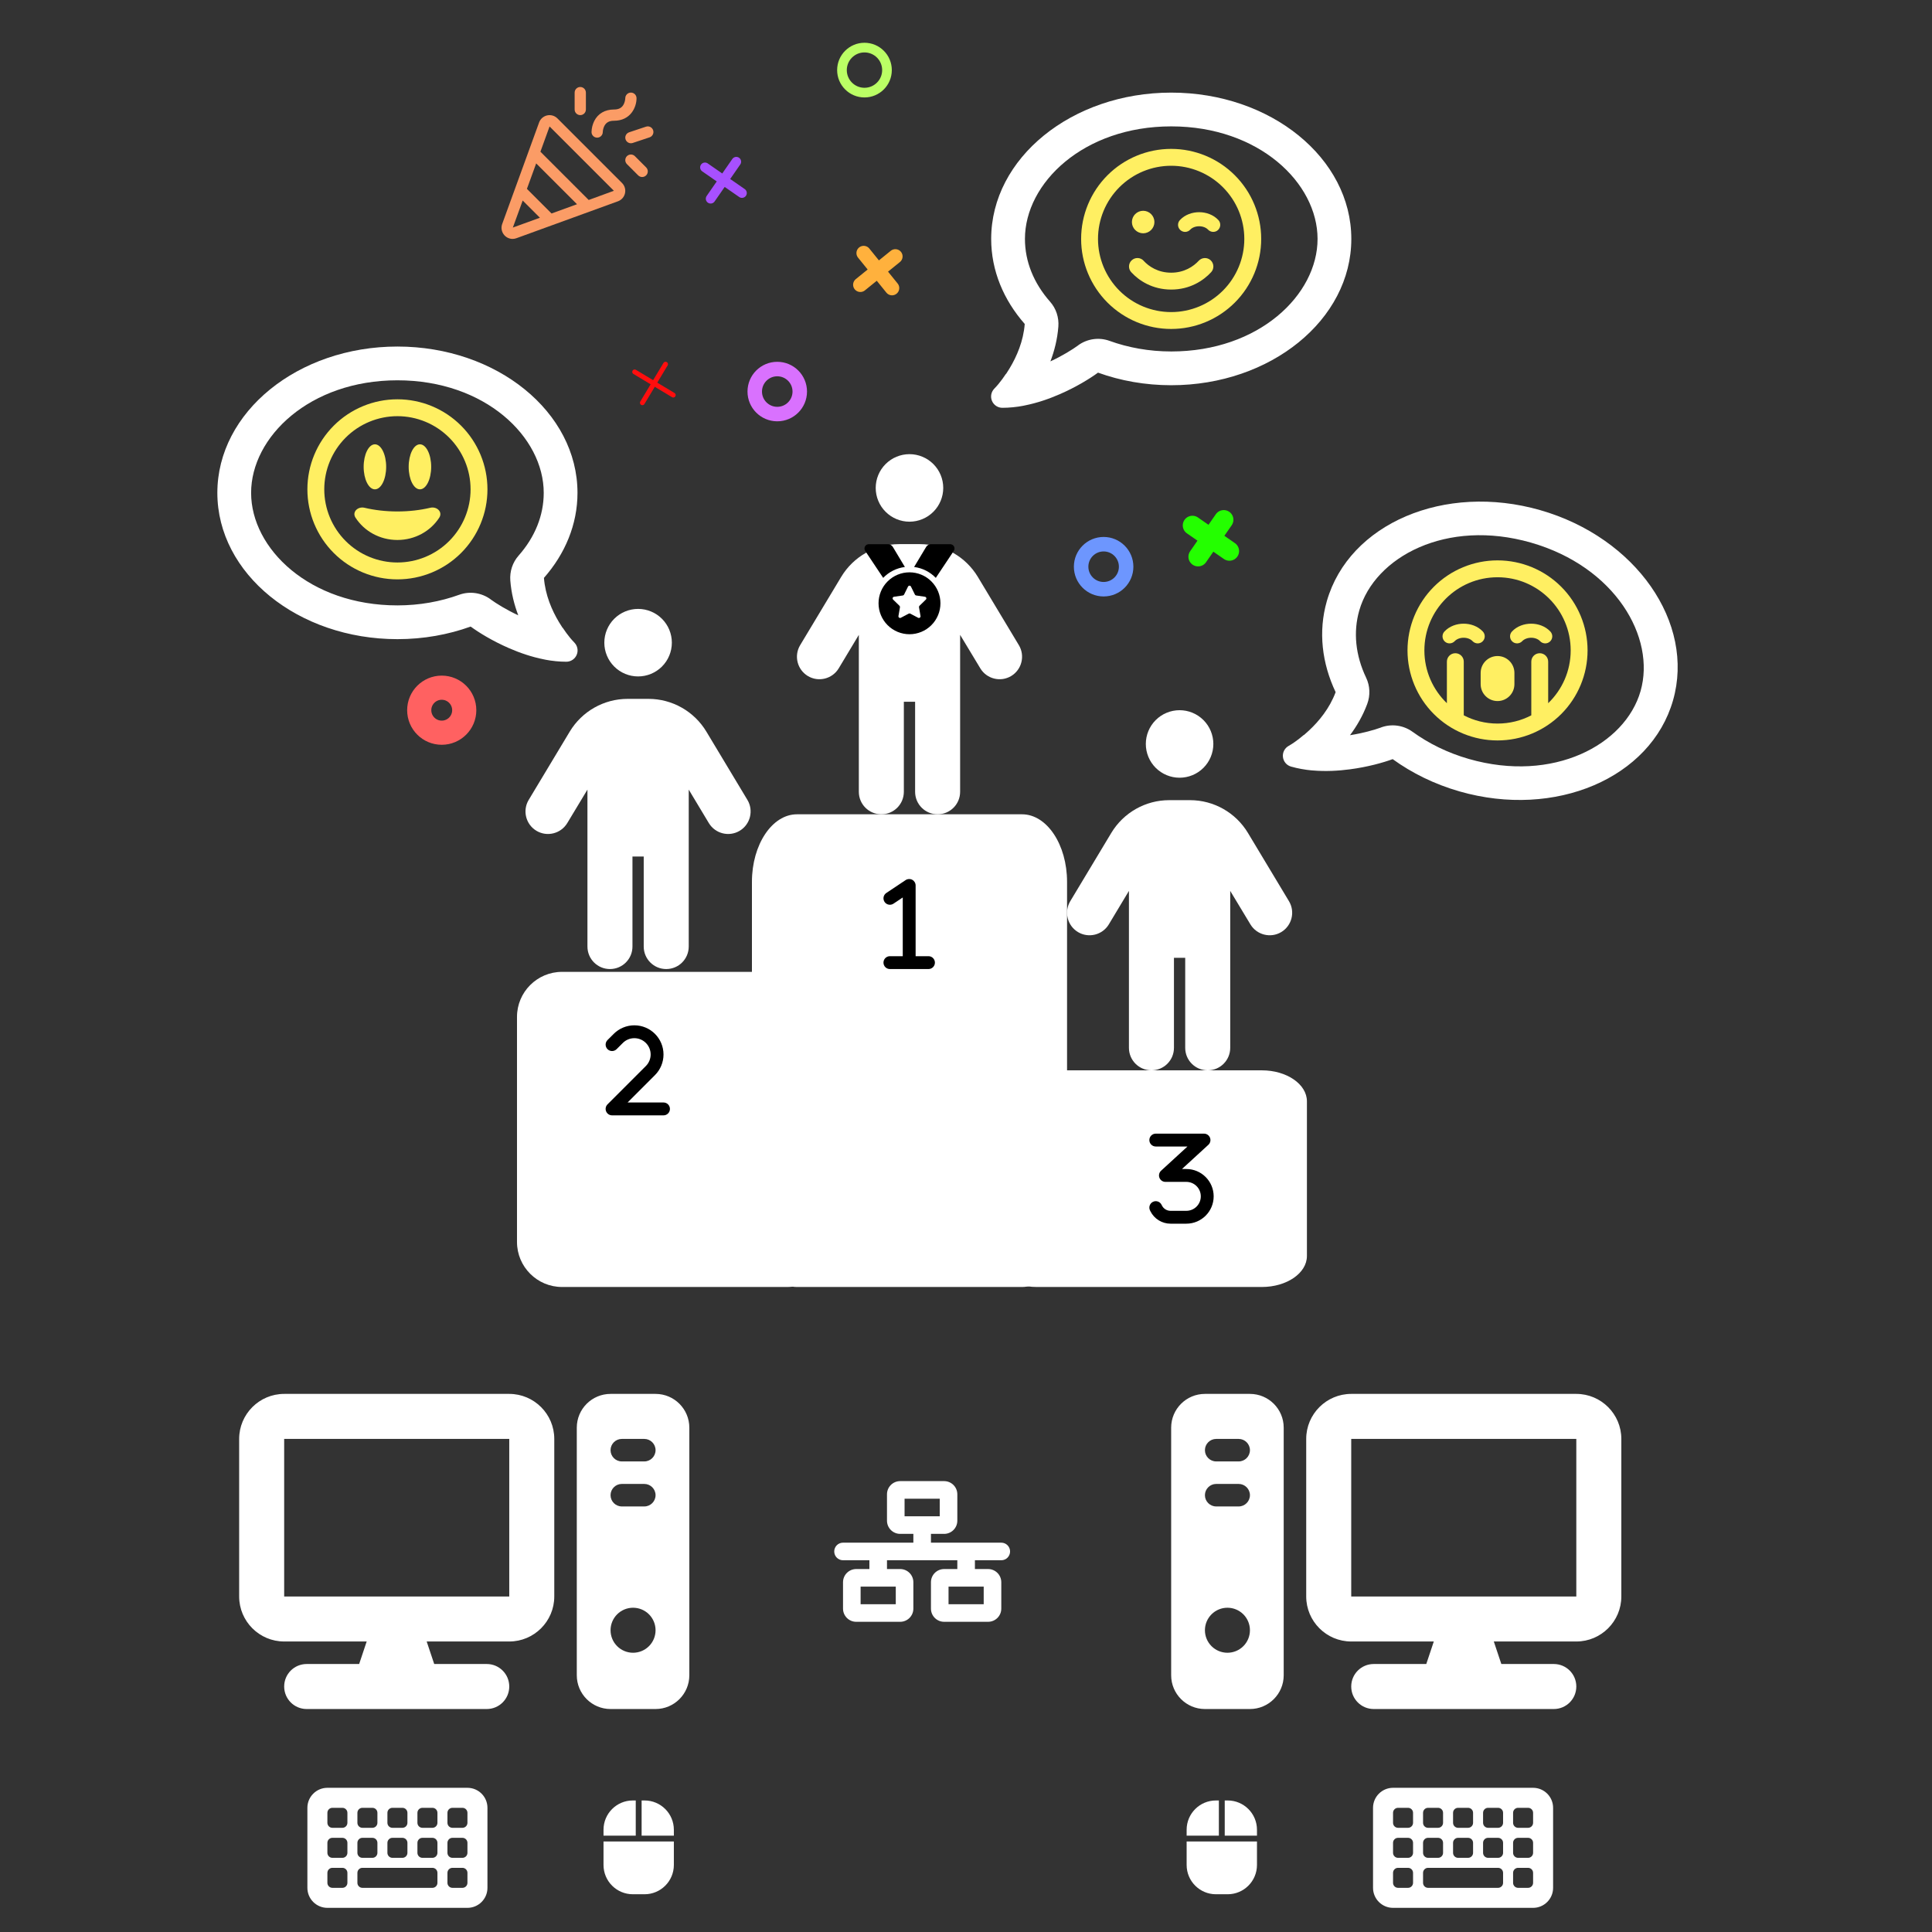 <svg width="400" height="400" viewBox="0 0 400 400" fill="none" xmlns="http://www.w3.org/2000/svg">
<rect x="0" y="0" width="400" height="400" fill="#333333" stroke="none"/>
<g clip-path="url(#clip0_3_77)">
<path d="M187.282 310.291H194.563V313.932H187.282V310.291ZM186.371 306.65C184.864 306.65 183.641 307.873 183.641 309.381V314.842C183.641 316.35 184.864 317.573 186.371 317.573H189.102V319.393H174.539C173.532 319.393 172.719 320.207 172.719 321.213C172.719 322.22 173.532 323.034 174.539 323.034H180V324.854H177.269C175.762 324.854 174.539 326.077 174.539 327.585V333.046C174.539 334.554 175.762 335.777 177.269 335.777H186.371C187.879 335.777 189.102 334.554 189.102 333.046V327.585C189.102 326.077 187.879 324.854 186.371 324.854H183.641V323.034H198.204V324.854H195.473C193.966 324.854 192.743 326.077 192.743 327.585V333.046C192.743 334.554 193.966 335.777 195.473 335.777H204.575C206.083 335.777 207.306 334.554 207.306 333.046V327.585C207.306 326.077 206.083 324.854 204.575 324.854H201.845V323.034H207.306C208.313 323.034 209.126 322.22 209.126 321.213C209.126 320.207 208.313 319.393 207.306 319.393H192.743V317.573H195.473C196.981 317.573 198.204 316.35 198.204 314.842V309.381C198.204 307.873 196.981 306.65 195.473 306.65H186.371ZM178.18 332.136V328.495H185.461V332.136H178.18ZM196.384 328.495H203.665V332.136H196.384V328.495Z" fill="white"/>
<path d="M124.951 380.049H131.626V372.767H131.019C127.667 372.767 124.951 375.483 124.951 378.835V380.049ZM124.951 381.262V386.117C124.951 389.469 127.667 392.185 131.019 392.185H133.447C136.799 392.185 139.515 389.469 139.515 386.117V381.262H132.233H124.951ZM139.515 380.049V378.835C139.515 375.483 136.799 372.767 133.447 372.767H132.84V380.049H139.515Z" fill="white"/>
<path d="M67.783 370.146C65.499 370.146 63.641 372.003 63.641 374.288V390.857C63.641 393.142 65.499 395 67.783 395H96.78C99.065 395 100.922 393.142 100.922 390.857V374.288C100.922 372.003 99.065 370.146 96.78 370.146H67.783ZM68.819 374.288H70.89C71.46 374.288 71.926 374.754 71.926 375.324V377.395C71.926 377.964 71.46 378.43 70.89 378.43H68.819C68.249 378.43 67.783 377.964 67.783 377.395V375.324C67.783 374.754 68.249 374.288 68.819 374.288ZM67.783 381.537C67.783 380.968 68.249 380.501 68.819 380.501H70.89C71.46 380.501 71.926 380.968 71.926 381.537V383.608C71.926 384.178 71.46 384.644 70.89 384.644H68.819C68.249 384.644 67.783 384.178 67.783 383.608V381.537ZM68.819 386.715H70.89C71.46 386.715 71.926 387.181 71.926 387.751V389.822C71.926 390.391 71.46 390.857 70.89 390.857H68.819C68.249 390.857 67.783 390.391 67.783 389.822V387.751C67.783 387.181 68.249 386.715 68.819 386.715ZM73.997 375.324C73.997 374.754 74.463 374.288 75.032 374.288H77.104C77.673 374.288 78.139 374.754 78.139 375.324V377.395C78.139 377.964 77.673 378.43 77.104 378.43H75.032C74.463 378.43 73.997 377.964 73.997 377.395V375.324ZM75.032 380.501H77.104C77.673 380.501 78.139 380.968 78.139 381.537V383.608C78.139 384.178 77.673 384.644 77.104 384.644H75.032C74.463 384.644 73.997 384.178 73.997 383.608V381.537C73.997 380.968 74.463 380.501 75.032 380.501ZM73.997 387.751C73.997 387.181 74.463 386.715 75.032 386.715H89.531C90.1 386.715 90.566 387.181 90.566 387.751V389.822C90.566 390.391 90.1 390.857 89.531 390.857H75.032C74.463 390.857 73.997 390.391 73.997 389.822V387.751ZM81.246 374.288H83.317C83.887 374.288 84.353 374.754 84.353 375.324V377.395C84.353 377.964 83.887 378.43 83.317 378.43H81.246C80.677 378.43 80.21 377.964 80.21 377.395V375.324C80.21 374.754 80.677 374.288 81.246 374.288ZM80.21 381.537C80.21 380.968 80.677 380.501 81.246 380.501H83.317C83.887 380.501 84.353 380.968 84.353 381.537V383.608C84.353 384.178 83.887 384.644 83.317 384.644H81.246C80.677 384.644 80.21 384.178 80.21 383.608V381.537ZM87.46 374.288H89.531C90.1 374.288 90.566 374.754 90.566 375.324V377.395C90.566 377.964 90.1 378.43 89.531 378.43H87.46C86.89 378.43 86.424 377.964 86.424 377.395V375.324C86.424 374.754 86.89 374.288 87.46 374.288ZM86.424 381.537C86.424 380.968 86.89 380.501 87.46 380.501H89.531C90.1 380.501 90.566 380.968 90.566 381.537V383.608C90.566 384.178 90.1 384.644 89.531 384.644H87.46C86.89 384.644 86.424 384.178 86.424 383.608V381.537ZM93.673 374.288H95.744C96.314 374.288 96.78 374.754 96.78 375.324V377.395C96.78 377.964 96.314 378.43 95.744 378.43H93.673C93.104 378.43 92.638 377.964 92.638 377.395V375.324C92.638 374.754 93.104 374.288 93.673 374.288ZM92.638 381.537C92.638 380.968 93.104 380.501 93.673 380.501H95.744C96.314 380.501 96.78 380.968 96.78 381.537V383.608C96.78 384.178 96.314 384.644 95.744 384.644H93.673C93.104 384.644 92.638 384.178 92.638 383.608V381.537ZM93.673 386.715H95.744C96.314 386.715 96.78 387.181 96.78 387.751V389.822C96.78 390.391 96.314 390.857 95.744 390.857H93.673C93.104 390.857 92.638 390.391 92.638 389.822V387.751C92.638 387.181 93.104 386.715 93.673 386.715Z" fill="white"/>
<path d="M105.437 297.913V330.534H58.835V297.913H105.437ZM58.835 288.592C53.694 288.592 49.515 292.772 49.515 297.913V330.534C49.515 335.675 53.694 339.854 58.835 339.854H75.918L74.359 344.515H63.495C60.918 344.515 58.835 346.597 58.835 349.175C58.835 351.752 60.918 353.835 63.495 353.835H100.777C103.354 353.835 105.437 351.752 105.437 349.175C105.437 346.597 103.354 344.515 100.777 344.515H89.898L88.34 339.854H105.437C110.578 339.854 114.757 335.675 114.757 330.534V297.913C114.757 292.772 110.578 288.592 105.437 288.592H58.835ZM126.408 288.592C122.549 288.592 119.418 291.723 119.418 295.583V346.845C119.418 350.704 122.549 353.835 126.408 353.835H135.728C139.587 353.835 142.719 350.704 142.719 346.845V295.583C142.719 291.723 139.587 288.592 135.728 288.592H126.408ZM128.738 297.913H133.398C134.68 297.913 135.728 298.961 135.728 300.243C135.728 301.524 134.68 302.573 133.398 302.573H128.738C127.456 302.573 126.408 301.524 126.408 300.243C126.408 298.961 127.456 297.913 128.738 297.913ZM126.408 309.563C126.408 308.282 127.456 307.233 128.738 307.233H133.398C134.68 307.233 135.728 308.282 135.728 309.563C135.728 310.845 134.68 311.893 133.398 311.893H128.738C127.456 311.893 126.408 310.845 126.408 309.563ZM131.068 332.864C132.304 332.864 133.489 333.355 134.363 334.229C135.237 335.103 135.728 336.288 135.728 337.524C135.728 338.76 135.237 339.946 134.363 340.82C133.489 341.694 132.304 342.185 131.068 342.185C129.832 342.185 128.647 341.694 127.773 340.82C126.899 339.946 126.408 338.76 126.408 337.524C126.408 336.288 126.899 335.103 127.773 334.229C128.647 333.355 129.832 332.864 131.068 332.864Z" fill="white"/>
<path d="M260.243 380.049H253.568V372.767H254.175C257.527 372.767 260.243 375.483 260.243 378.835V380.049ZM260.243 381.262V386.117C260.243 389.469 257.527 392.185 254.175 392.185H251.748C248.395 392.185 245.68 389.469 245.68 386.117V381.262H252.961H260.243ZM245.68 380.049V378.835C245.68 375.483 248.395 372.767 251.748 372.767H252.354V380.049H245.68Z" fill="white"/>
<path d="M317.411 370.146C319.696 370.146 321.553 372.003 321.553 374.288V390.857C321.553 393.142 319.696 395 317.411 395H288.414C286.13 395 284.272 393.142 284.272 390.857V374.288C284.272 372.003 286.13 370.146 288.414 370.146H317.411ZM316.375 374.288H314.304C313.735 374.288 313.269 374.754 313.269 375.324V377.395C313.269 377.964 313.735 378.43 314.304 378.43H316.375C316.945 378.43 317.411 377.964 317.411 377.395V375.324C317.411 374.754 316.945 374.288 316.375 374.288ZM317.411 381.537C317.411 380.968 316.945 380.501 316.375 380.501H314.304C313.735 380.501 313.269 380.968 313.269 381.537V383.608C313.269 384.178 313.735 384.644 314.304 384.644H316.375C316.945 384.644 317.411 384.178 317.411 383.608V381.537ZM316.375 386.715H314.304C313.735 386.715 313.269 387.181 313.269 387.751V389.822C313.269 390.391 313.735 390.857 314.304 390.857H316.375C316.945 390.857 317.411 390.391 317.411 389.822V387.751C317.411 387.181 316.945 386.715 316.375 386.715ZM311.197 375.324C311.197 374.754 310.731 374.288 310.162 374.288H308.091C307.521 374.288 307.055 374.754 307.055 375.324V377.395C307.055 377.964 307.521 378.43 308.091 378.43H310.162C310.731 378.43 311.197 377.964 311.197 377.395V375.324ZM310.162 380.501H308.091C307.521 380.501 307.055 380.968 307.055 381.537V383.608C307.055 384.178 307.521 384.644 308.091 384.644H310.162C310.731 384.644 311.197 384.178 311.197 383.608V381.537C311.197 380.968 310.731 380.501 310.162 380.501ZM311.197 387.751C311.197 387.181 310.731 386.715 310.162 386.715H295.663C295.094 386.715 294.628 387.181 294.628 387.751V389.822C294.628 390.391 295.094 390.857 295.663 390.857H310.162C310.731 390.857 311.197 390.391 311.197 389.822V387.751ZM303.948 374.288H301.877C301.308 374.288 300.841 374.754 300.841 375.324V377.395C300.841 377.964 301.308 378.43 301.877 378.43H303.948C304.518 378.43 304.984 377.964 304.984 377.395V375.324C304.984 374.754 304.518 374.288 303.948 374.288ZM304.984 381.537C304.984 380.968 304.518 380.501 303.948 380.501H301.877C301.308 380.501 300.841 380.968 300.841 381.537V383.608C300.841 384.178 301.308 384.644 301.877 384.644H303.948C304.518 384.644 304.984 384.178 304.984 383.608V381.537ZM297.735 374.288H295.663C295.094 374.288 294.628 374.754 294.628 375.324V377.395C294.628 377.964 295.094 378.43 295.663 378.43H297.735C298.304 378.43 298.77 377.964 298.77 377.395V375.324C298.77 374.754 298.304 374.288 297.735 374.288ZM298.77 381.537C298.77 380.968 298.304 380.501 297.735 380.501H295.663C295.094 380.501 294.628 380.968 294.628 381.537V383.608C294.628 384.178 295.094 384.644 295.663 384.644H297.735C298.304 384.644 298.77 384.178 298.77 383.608V381.537ZM291.521 374.288H289.45C288.88 374.288 288.414 374.754 288.414 375.324V377.395C288.414 377.964 288.88 378.43 289.45 378.43H291.521C292.091 378.43 292.557 377.964 292.557 377.395V375.324C292.557 374.754 292.091 374.288 291.521 374.288ZM292.557 381.537C292.557 380.968 292.091 380.501 291.521 380.501H289.45C288.88 380.501 288.414 380.968 288.414 381.537V383.608C288.414 384.178 288.88 384.644 289.45 384.644H291.521C292.091 384.644 292.557 384.178 292.557 383.608V381.537ZM291.521 386.715H289.45C288.88 386.715 288.414 387.181 288.414 387.751V389.822C288.414 390.391 288.88 390.857 289.45 390.857H291.521C292.091 390.857 292.557 390.391 292.557 389.822V387.751C292.557 387.181 292.091 386.715 291.521 386.715Z" fill="white"/>
<path d="M279.757 297.913V330.534H326.359V297.913H279.757ZM326.359 288.592C331.5 288.592 335.68 292.772 335.68 297.913V330.534C335.68 335.675 331.5 339.854 326.359 339.854H309.277L310.835 344.515H321.699C324.277 344.515 326.359 346.597 326.359 349.175C326.359 351.752 324.277 353.835 321.699 353.835H284.418C281.84 353.835 279.757 351.752 279.757 349.175C279.757 346.597 281.84 344.515 284.418 344.515H295.296L296.854 339.854H279.757C274.617 339.854 270.437 335.675 270.437 330.534V297.913C270.437 292.772 274.617 288.592 279.757 288.592H326.359ZM258.786 288.592C262.646 288.592 265.777 291.723 265.777 295.583V346.845C265.777 350.704 262.646 353.835 258.786 353.835H249.466C245.607 353.835 242.476 350.704 242.476 346.845V295.583C242.476 291.723 245.607 288.592 249.466 288.592H258.786ZM256.456 297.913H251.796C250.515 297.913 249.466 298.961 249.466 300.243C249.466 301.524 250.515 302.573 251.796 302.573H256.456C257.738 302.573 258.786 301.524 258.786 300.243C258.786 298.961 257.738 297.913 256.456 297.913ZM258.786 309.563C258.786 308.282 257.738 307.233 256.456 307.233H251.796C250.515 307.233 249.466 308.282 249.466 309.563C249.466 310.845 250.515 311.893 251.796 311.893H256.456C257.738 311.893 258.786 310.845 258.786 309.563ZM254.126 332.864C252.89 332.864 251.705 333.355 250.831 334.229C249.957 335.103 249.466 336.288 249.466 337.524C249.466 338.76 249.957 339.946 250.831 340.82C251.705 341.694 252.89 342.185 254.126 342.185C255.362 342.185 256.548 341.694 257.422 340.82C258.296 339.946 258.786 338.76 258.786 337.524C258.786 336.288 258.296 335.103 257.422 334.229C256.548 333.355 255.362 332.864 254.126 332.864Z" fill="white"/>
<path d="M181.307 101.019C181.307 99.165 182.044 97.387 183.355 96.076C184.666 94.766 186.444 94.029 188.298 94.029C190.151 94.029 191.929 94.766 193.24 96.076C194.551 97.387 195.288 99.165 195.288 101.019C195.288 102.873 194.551 104.651 193.24 105.962C191.929 107.273 190.151 108.01 188.298 108.01C186.444 108.01 184.666 107.273 183.355 105.962C182.044 104.651 181.307 102.873 181.307 101.019ZM187.132 145.291V163.932C187.132 166.51 185.05 168.592 182.472 168.592C179.895 168.592 177.812 166.51 177.812 163.932V131.442L173.647 138.374C172.322 140.573 169.453 141.286 167.254 139.961C165.055 138.636 164.341 135.767 165.666 133.568L174.157 119.442C176.691 115.233 181.234 112.655 186.142 112.655H190.467C195.375 112.655 199.919 115.233 202.453 119.442L210.943 133.568C212.268 135.767 211.555 138.636 209.356 139.961C207.157 141.286 204.288 140.573 202.963 138.374L198.783 131.442V163.932C198.783 166.51 196.7 168.592 194.123 168.592C191.545 168.592 189.463 166.51 189.463 163.932V145.291H187.132Z" fill="white"/>
<path d="M107.039 210.534C107.039 205.393 111.218 201.214 116.359 201.214H162.961C168.102 201.214 172.282 205.393 172.282 210.534V257.136C172.282 262.277 168.102 266.456 162.961 266.456H116.359C111.218 266.456 107.039 262.277 107.039 257.136V210.534Z" fill="white"/>
<path d="M155.68 182.573C155.68 174.862 159.859 168.592 165 168.592H211.602C216.743 168.592 220.922 174.862 220.922 182.573V252.476C220.922 260.187 216.743 266.456 211.602 266.456H165C159.859 266.456 155.68 260.187 155.68 252.476V182.573Z" fill="white"/>
<path d="M205.34 228.01C205.34 224.476 209.519 221.602 214.66 221.602H261.262C266.403 221.602 270.583 224.476 270.583 228.01V260.049C270.583 263.583 266.403 266.456 261.262 266.456H214.66C209.519 266.456 205.34 263.583 205.34 260.049V228.01Z" fill="white"/>
<path d="M179.13 114.061C179.031 113.915 178.98 113.74 178.98 113.566C178.98 113.07 179.381 112.67 179.876 112.67H183.855C184.263 112.67 184.646 112.885 184.853 113.234L187.347 117.388C185.592 117.61 184.023 118.43 182.854 119.642L179.13 114.061ZM197.468 114.061L193.747 119.642C192.579 118.43 191.01 117.61 189.255 117.388L191.749 113.234C191.96 112.885 192.338 112.67 192.746 112.67H196.726C197.221 112.67 197.621 113.07 197.621 113.566C197.621 113.74 197.57 113.915 197.472 114.061H197.468ZM181.893 124.903C181.893 123.203 182.568 121.574 183.77 120.372C184.972 119.17 186.601 118.495 188.301 118.495C190 118.495 191.63 119.17 192.832 120.372C194.034 121.574 194.709 123.203 194.709 124.903C194.709 126.602 194.034 128.232 192.832 129.434C191.63 130.636 190 131.311 188.301 131.311C186.601 131.311 184.972 130.636 183.77 129.434C182.568 128.232 181.893 126.602 181.893 124.903ZM188.607 121.448C188.483 121.193 188.122 121.193 187.995 121.448L187.179 123.101C187.129 123.203 187.034 123.272 186.925 123.286L185.097 123.552C184.817 123.592 184.707 123.934 184.908 124.135L186.229 125.424C186.309 125.504 186.346 125.613 186.328 125.726L186.014 127.542C185.967 127.819 186.258 128.034 186.51 127.903L188.141 127.044C188.239 126.993 188.359 126.993 188.457 127.044L190.088 127.903C190.34 128.034 190.631 127.823 190.584 127.542L190.271 125.726C190.252 125.617 190.289 125.504 190.369 125.424L191.69 124.135C191.894 123.938 191.781 123.596 191.501 123.552L189.677 123.286C189.568 123.272 189.47 123.199 189.422 123.101L188.607 121.448Z" fill="black"/>
<path d="M257.621 49.466C257.621 45.449 256.026 41.597 253.185 38.756C250.345 35.916 246.493 34.32 242.476 34.32C238.459 34.32 234.607 35.916 231.766 38.756C228.926 41.597 227.33 45.449 227.33 49.466C227.33 53.483 228.926 57.335 231.766 60.175C234.607 63.016 238.459 64.612 242.476 64.612C246.493 64.612 250.345 63.016 253.185 60.175C256.026 57.335 257.621 53.483 257.621 49.466ZM223.835 49.466C223.835 44.522 225.799 39.781 229.295 36.285C232.791 32.789 237.532 30.825 242.476 30.825C247.42 30.825 252.161 32.789 255.657 36.285C259.153 39.781 261.117 44.522 261.117 49.466C261.117 54.41 259.153 59.151 255.657 62.647C252.161 66.143 247.42 68.107 242.476 68.107C237.532 68.107 232.791 66.143 229.295 62.647C225.799 59.151 223.835 54.41 223.835 49.466ZM236.767 53.988C237.874 55.182 239.767 56.456 242.476 56.456C245.184 56.456 247.078 55.182 248.184 53.988C248.84 53.282 249.947 53.23 250.653 53.886C251.359 54.541 251.41 55.648 250.755 56.354C249.153 58.087 246.386 59.951 242.483 59.951C238.58 59.951 235.806 58.095 234.211 56.354C233.556 55.648 233.6 54.541 234.313 53.886C235.027 53.23 236.126 53.274 236.782 53.988H236.767ZM234.35 45.971C234.35 45.353 234.595 44.76 235.032 44.323C235.469 43.886 236.062 43.641 236.68 43.641C237.298 43.641 237.89 43.886 238.327 44.323C238.764 44.76 239.01 45.353 239.01 45.971C239.01 46.589 238.764 47.181 238.327 47.618C237.89 48.055 237.298 48.301 236.68 48.301C236.062 48.301 235.469 48.055 235.032 47.618C234.595 47.181 234.35 46.589 234.35 45.971ZM246.422 47.551C245.869 48.141 244.951 48.17 244.362 47.617C243.772 47.063 243.743 46.146 244.296 45.556C245.352 44.427 246.859 43.932 248.272 43.932C249.684 43.932 251.192 44.427 252.248 45.556C252.801 46.146 252.765 47.063 252.182 47.617C251.6 48.17 250.675 48.133 250.121 47.551C249.721 47.129 249.044 46.845 248.272 46.845C247.5 46.845 246.823 47.121 246.422 47.551Z" fill="#FFEF62"/>
<path d="M223.213 71.5C225.092 70.131 227.524 69.782 229.708 70.568C233.567 71.966 237.893 72.767 242.495 72.767C260.655 72.767 272.786 61.044 272.786 49.466C272.786 37.888 260.655 26.165 242.495 26.165C224.334 26.165 212.203 37.888 212.203 49.466C212.203 54.126 214.009 58.612 217.402 62.456C218.655 63.869 219.266 65.733 219.121 67.626C218.917 70.262 218.291 72.68 217.475 74.82C219.951 73.67 222.004 72.388 223.213 71.515V71.5ZM208.3 77.413C208.562 77.019 208.81 76.626 209.043 76.233C210.499 73.816 211.883 70.641 212.16 67.073C207.791 62.107 205.213 56.034 205.213 49.466C205.213 32.733 221.902 19.175 242.495 19.175C263.087 19.175 279.776 32.733 279.776 49.466C279.776 66.199 263.087 79.757 242.495 79.757C237.092 79.757 231.965 78.825 227.334 77.15C225.601 78.418 222.776 80.15 219.427 81.607C217.228 82.568 214.723 83.442 212.13 83.951C212.014 83.981 211.897 83.995 211.781 84.024C211.14 84.141 210.514 84.243 209.859 84.301C209.829 84.301 209.786 84.316 209.757 84.316C209.014 84.388 208.271 84.432 207.529 84.432C206.582 84.432 205.737 83.864 205.373 82.99C205.009 82.117 205.213 81.126 205.868 80.456C206.465 79.845 207.004 79.189 207.514 78.49C207.762 78.155 207.995 77.82 208.213 77.486C208.228 77.456 208.242 77.442 208.257 77.413H208.3Z" fill="white"/>
<path d="M139.1 133.058C139.1 131.204 138.364 129.426 137.053 128.115C135.742 126.804 133.964 126.068 132.11 126.068C130.256 126.068 128.478 126.804 127.167 128.115C125.856 129.426 125.119 131.204 125.119 133.058C125.119 134.912 125.856 136.69 127.167 138.001C128.478 139.312 130.256 140.048 132.11 140.048C133.964 140.048 135.742 139.312 137.053 138.001C138.364 136.69 139.1 134.912 139.1 133.058ZM133.275 177.33V195.971C133.275 198.548 135.357 200.631 137.935 200.631C140.513 200.631 142.595 198.548 142.595 195.971V163.48L146.76 170.413C148.085 172.612 150.954 173.325 153.153 172C155.352 170.675 156.066 167.806 154.741 165.607L146.251 151.48C143.717 147.272 139.173 144.694 134.265 144.694H129.94C125.032 144.694 120.488 147.272 117.954 151.48L109.464 165.607C108.139 167.806 108.852 170.675 111.051 172C113.251 173.325 116.119 172.612 117.445 170.413L121.624 163.48V195.971C121.624 198.548 123.707 200.631 126.284 200.631C128.862 200.631 130.945 198.548 130.945 195.971V177.33H133.275Z" fill="white"/>
<path d="M101.563 124.073C99.684 122.704 97.252 122.354 95.068 123.141C91.209 124.539 86.883 125.34 82.282 125.34C64.121 125.34 51.99 113.616 51.99 102.039C51.99 90.461 64.121 78.738 82.282 78.738C100.442 78.738 112.573 90.461 112.573 102.039C112.573 106.699 110.767 111.184 107.374 115.029C106.121 116.442 105.51 118.306 105.655 120.199C105.859 122.835 106.485 125.252 107.301 127.393C104.825 126.243 102.772 124.961 101.563 124.087V124.073ZM116.476 129.985C116.214 129.592 115.966 129.199 115.733 128.806C114.277 126.388 112.893 123.214 112.617 119.646C116.985 114.68 119.563 108.607 119.563 102.039C119.563 85.306 102.874 71.748 82.282 71.748C61.689 71.748 45 85.306 45 102.039C45 118.772 61.689 132.33 82.282 132.33C87.684 132.33 92.811 131.398 97.442 129.723C99.175 130.99 102 132.723 105.35 134.18C107.549 135.141 110.053 136.015 112.646 136.524C112.762 136.553 112.879 136.568 112.995 136.597C113.636 136.714 114.262 136.816 114.918 136.874C114.947 136.874 114.99 136.888 115.019 136.888C115.762 136.961 116.505 137.005 117.248 137.005C118.194 137.005 119.039 136.437 119.403 135.563C119.767 134.689 119.563 133.699 118.908 133.029C118.311 132.417 117.772 131.762 117.262 131.063C117.015 130.728 116.782 130.393 116.563 130.058C116.549 130.029 116.534 130.015 116.519 129.985H116.476Z" fill="white"/>
<path d="M237.23 154.029C237.23 152.175 237.966 150.397 239.277 149.086C240.588 147.775 242.366 147.039 244.22 147.039C246.074 147.039 247.852 147.775 249.163 149.086C250.474 150.397 251.21 152.175 251.21 154.029C251.21 155.883 250.474 157.661 249.163 158.972C247.852 160.283 246.074 161.019 244.22 161.019C242.366 161.019 240.588 160.283 239.277 158.972C237.966 157.661 237.23 155.883 237.23 154.029ZM243.055 198.301V216.942C243.055 219.519 240.972 221.602 238.395 221.602C235.817 221.602 233.734 219.519 233.734 216.942V184.451L229.569 191.383C228.244 193.583 225.375 194.296 223.176 192.971C220.977 191.646 220.264 188.777 221.589 186.578L230.079 172.451C232.613 168.243 237.157 165.665 242.065 165.665H246.39C251.298 165.665 255.841 168.243 258.375 172.451L266.865 186.578C268.191 188.777 267.477 191.646 265.278 192.971C263.079 194.296 260.21 193.583 258.885 191.383L254.705 184.451V216.942C254.705 219.519 252.623 221.602 250.045 221.602C247.467 221.602 245.385 219.519 245.385 216.942V198.301H243.055Z" fill="white"/>
<path d="M285.934 150.605C288.117 149.807 290.551 150.141 292.434 151.499C295.759 153.907 299.696 155.869 304.119 157.137C321.576 162.143 336.469 154.218 339.66 143.088C342.851 131.959 334.421 117.346 316.965 112.341C299.508 107.335 284.615 115.26 281.424 126.39C280.14 130.869 280.639 135.679 282.841 140.31C283.656 142.013 283.73 143.973 283.068 145.753C282.145 148.231 280.877 150.382 279.503 152.215C282.2 151.791 284.527 151.126 285.93 150.619L285.934 150.605ZM269.969 152.178C270.33 151.872 270.676 151.562 271.008 151.249C273.075 149.326 275.28 146.656 276.529 143.302C273.698 137.324 272.894 130.776 274.705 124.463C279.317 108.378 299.097 99.945 318.891 105.621C338.686 111.297 350.992 128.93 346.379 145.015C341.767 161.1 321.987 169.533 302.193 163.857C296.999 162.368 292.328 160.059 288.338 157.172C286.323 157.913 283.13 158.8 279.508 159.276C277.13 159.594 274.481 159.744 271.849 159.519C271.729 159.515 271.613 159.497 271.493 159.493C270.845 159.428 270.214 159.354 269.568 159.229C269.54 159.221 269.494 159.223 269.466 159.215C268.732 159.08 268.006 158.917 267.293 158.713C266.383 158.452 265.727 157.673 265.618 156.733C265.509 155.792 265.978 154.897 266.793 154.433C267.535 154.01 268.234 153.528 268.916 152.997C269.247 152.743 269.563 152.486 269.865 152.224C269.887 152.2 269.905 152.19 269.927 152.166L269.969 152.178Z" fill="white"/>
<path d="M97.427 101.311C97.427 97.294 95.832 93.442 92.991 90.601C90.151 87.761 86.299 86.165 82.282 86.165C78.265 86.165 74.412 87.761 71.572 90.601C68.732 93.442 67.136 97.294 67.136 101.311C67.136 105.328 68.732 109.18 71.572 112.02C74.412 114.861 78.265 116.456 82.282 116.456C86.299 116.456 90.151 114.861 92.991 112.02C95.832 109.18 97.427 105.328 97.427 101.311ZM63.641 101.311C63.641 96.367 65.605 91.626 69.101 88.13C72.597 84.634 77.338 82.67 82.282 82.67C87.225 82.67 91.967 84.634 95.463 88.13C98.959 91.626 100.922 96.367 100.922 101.311C100.922 106.255 98.959 110.996 95.463 114.492C91.967 117.988 87.225 119.951 82.282 119.951C77.338 119.951 72.597 117.988 69.101 114.492C65.605 110.996 63.641 106.255 63.641 101.311ZM89.09 105.126C90.452 104.806 91.704 106 90.947 107.172C89.155 109.947 85.944 111.796 82.274 111.796C78.605 111.796 75.393 109.947 73.602 107.172C72.845 106 74.097 104.806 75.459 105.126C77.563 105.621 79.864 105.891 82.274 105.891C84.685 105.891 86.986 105.621 89.09 105.126ZM79.951 96.65C79.951 99.221 78.91 101.311 77.621 101.311C76.333 101.311 75.291 99.221 75.291 96.65C75.291 94.08 76.333 91.99 77.621 91.99C78.91 91.99 79.951 94.08 79.951 96.65ZM86.942 101.311C85.653 101.311 84.612 99.221 84.612 96.65C84.612 94.08 85.653 91.99 86.942 91.99C88.231 91.99 89.272 94.08 89.272 96.65C89.272 99.221 88.231 101.311 86.942 101.311Z" fill="#FFEF62"/>
<path d="M320.534 145.59V136.99C320.534 136.022 319.755 135.243 318.786 135.243C317.818 135.243 317.039 136.022 317.039 136.99V148.102C314.949 149.194 312.568 149.806 310.048 149.806C307.529 149.806 305.148 149.187 303.058 148.102V136.99C303.058 136.022 302.279 135.243 301.311 135.243C300.342 135.243 299.563 136.022 299.563 136.99V145.59C296.694 142.83 294.903 138.956 294.903 134.66C294.903 126.294 301.682 119.515 310.048 119.515C318.415 119.515 325.194 126.294 325.194 134.66C325.194 138.956 323.403 142.83 320.534 145.59ZM310.048 153.301C314.992 153.301 319.734 151.337 323.23 147.841C326.725 144.346 328.689 139.604 328.689 134.66C328.689 129.716 326.725 124.975 323.23 121.479C319.734 117.983 314.992 116.02 310.048 116.02C305.105 116.02 300.363 117.983 296.867 121.479C293.372 124.975 291.408 129.716 291.408 134.66C291.408 139.604 293.372 144.346 296.867 147.841C300.363 151.337 305.105 153.301 310.048 153.301ZM303.029 132.039C303.801 132.039 304.478 132.316 304.879 132.745C305.432 133.335 306.349 133.364 306.939 132.811C307.529 132.257 307.558 131.34 307.005 130.75C305.949 129.621 304.442 129.126 303.029 129.126C301.616 129.126 300.109 129.621 299.053 130.75C298.5 131.34 298.536 132.257 299.119 132.811C299.701 133.364 300.626 133.328 301.18 132.745C301.58 132.323 302.257 132.039 303.029 132.039ZM315.16 132.745C315.561 132.323 316.238 132.039 317.01 132.039C317.782 132.039 318.459 132.316 318.859 132.745C319.413 133.335 320.33 133.364 320.92 132.811C321.51 132.257 321.539 131.34 320.985 130.75C319.93 129.621 318.422 129.126 317.01 129.126C315.597 129.126 314.09 129.621 313.034 130.75C312.481 131.34 312.517 132.257 313.099 132.811C313.682 133.364 314.607 133.328 315.16 132.745ZM306.553 139.321V141.651C306.553 143.58 308.119 145.146 310.048 145.146C311.978 145.146 313.544 143.58 313.544 141.651V139.321C313.544 137.391 311.978 135.825 310.048 135.825C308.119 135.825 306.553 137.391 306.553 139.321Z" fill="#FFEF62"/>
<path d="M115.403 24.509C115.13 24.236 114.792 24.037 114.421 23.929C114.05 23.821 113.657 23.808 113.28 23.892C112.903 23.976 112.553 24.153 112.262 24.408C111.971 24.663 111.749 24.986 111.617 25.35L103.973 46.376C103.847 46.722 103.807 47.094 103.854 47.46C103.902 47.826 104.037 48.175 104.248 48.477C104.458 48.78 104.738 49.028 105.065 49.2C105.391 49.372 105.753 49.463 106.122 49.466C106.394 49.464 106.663 49.415 106.917 49.32L127.942 41.675C128.305 41.542 128.629 41.321 128.884 41.03C129.139 40.74 129.317 40.389 129.4 40.012C129.484 39.635 129.472 39.243 129.364 38.871C129.256 38.5 129.057 38.162 128.784 37.888L115.403 24.509ZM114.19 44.2L109.093 39.103L111.01 33.83L119.464 42.283L114.19 44.2ZM106.181 47.113L108.219 41.519L111.78 45.08L106.181 47.113ZM121.885 41.404L111.889 31.408L113.782 26.184L127.097 39.499L121.885 41.404ZM122.468 27.33C122.49 26.543 122.68 25.769 123.027 25.061C123.799 23.519 125.255 22.67 127.128 22.67C128.104 22.67 128.73 22.337 129.116 21.62C129.319 21.219 129.436 20.78 129.458 20.331C129.459 20.022 129.583 19.726 129.802 19.509C130.022 19.291 130.319 19.169 130.628 19.17C130.937 19.172 131.232 19.296 131.45 19.515C131.668 19.734 131.789 20.031 131.788 20.34C131.788 22.213 130.547 25 127.128 25C126.152 25 125.526 25.334 125.14 26.05C124.937 26.451 124.82 26.89 124.798 27.339C124.797 27.492 124.767 27.643 124.708 27.784C124.649 27.925 124.562 28.054 124.454 28.161C124.345 28.269 124.216 28.355 124.075 28.413C123.933 28.471 123.782 28.5 123.629 28.5C123.476 28.499 123.324 28.468 123.183 28.409C123.042 28.35 122.914 28.264 122.806 28.155C122.698 28.047 122.613 27.918 122.555 27.776C122.497 27.635 122.467 27.483 122.468 27.33ZM118.973 22.67V19.175C118.973 18.866 119.095 18.57 119.314 18.351C119.532 18.133 119.829 18.01 120.138 18.01C120.447 18.01 120.743 18.133 120.962 18.351C121.18 18.57 121.303 18.866 121.303 19.175V22.67C121.303 22.979 121.18 23.275 120.962 23.494C120.743 23.712 120.447 23.835 120.138 23.835C119.829 23.835 119.532 23.712 119.314 23.494C119.095 23.275 118.973 22.979 118.973 22.67ZM133.778 34.661C133.886 34.77 133.972 34.898 134.03 35.039C134.088 35.181 134.119 35.332 134.119 35.485C134.118 35.638 134.088 35.79 134.03 35.931C133.971 36.072 133.885 36.201 133.777 36.309C133.669 36.417 133.54 36.503 133.399 36.561C133.257 36.62 133.106 36.65 132.953 36.65C132.8 36.65 132.648 36.62 132.507 36.561C132.366 36.502 132.237 36.417 132.129 36.308L129.799 33.978C129.58 33.76 129.458 33.463 129.458 33.154C129.458 32.845 129.58 32.548 129.799 32.33C130.018 32.111 130.314 31.988 130.623 31.988C130.932 31.988 131.229 32.111 131.447 32.33L133.778 34.661ZM134.487 28.436L130.992 29.601C130.699 29.698 130.379 29.675 130.102 29.537C129.826 29.399 129.616 29.157 129.518 28.864C129.42 28.57 129.443 28.25 129.581 27.974C129.719 27.698 129.962 27.488 130.255 27.39L133.75 26.225C134.043 26.127 134.363 26.15 134.639 26.288C134.916 26.426 135.126 26.669 135.224 26.962C135.321 27.255 135.299 27.575 135.16 27.851C135.022 28.128 134.78 28.338 134.487 28.436Z" fill="#FB9C66"/>
<path d="M178.816 52.399L184.681 59.642M185.37 53.088L178.127 58.953" stroke="#FFB13D" stroke-width="3" stroke-linecap="round" stroke-linejoin="round"/>
<path d="M131.4 76.994L139.389 81.795M137.795 75.4L132.995 83.389" stroke="#FF0E0E" stroke-linecap="round" stroke-linejoin="round"/>
<path d="M248.052 115.266L253.365 107.608M246.88 108.78L254.538 114.093" stroke="#24FF00" stroke-width="4" stroke-linecap="round" stroke-linejoin="round"/>
<path d="M147.13 41.14L152.443 33.481M145.957 34.654L153.615 39.967" stroke="#A750FF" stroke-width="2" stroke-linecap="round" stroke-linejoin="round"/>
<path d="M160.922 85.728C163.496 85.728 165.583 83.642 165.583 81.068C165.583 78.494 163.496 76.408 160.922 76.408C158.349 76.408 156.262 78.494 156.262 81.068C156.262 83.642 158.349 85.728 160.922 85.728Z" stroke="#D971FE" stroke-width="3" stroke-linecap="round" stroke-linejoin="round"/>
<path d="M178.981 19.175C181.554 19.175 183.641 17.088 183.641 14.514C183.641 11.941 181.554 9.854 178.981 9.854C176.407 9.854 174.32 11.941 174.32 14.514C174.32 17.088 176.407 19.175 178.981 19.175Z" stroke="#BBFF65" stroke-width="2" stroke-linecap="round" stroke-linejoin="round"/>
<path d="M228.495 121.99C231.069 121.99 233.155 119.904 233.155 117.33C233.155 114.756 231.069 112.67 228.495 112.67C225.921 112.67 223.835 114.756 223.835 117.33C223.835 119.904 225.921 121.99 228.495 121.99Z" stroke="#6D96FE" stroke-width="3" stroke-linecap="round" stroke-linejoin="round"/>
<path d="M91.456 151.699C94.03 151.699 96.117 149.613 96.117 147.039C96.117 144.465 94.03 142.379 91.456 142.379C88.883 142.379 86.796 144.465 86.796 147.039C86.796 149.613 88.883 151.699 91.456 151.699Z" stroke="#FF6161" stroke-width="5" stroke-linecap="round" stroke-linejoin="round"/>
<path d="M189.57 183.322C189.57 182.831 189.299 182.382 188.867 182.149C188.434 181.916 187.91 181.941 187.502 182.215L183.508 184.878C182.892 185.286 182.73 186.11 183.137 186.726C183.545 187.341 184.373 187.504 184.985 187.096L186.907 185.81V197.968H184.244C183.508 197.968 182.913 198.563 182.913 199.3C182.913 200.036 183.508 200.631 184.244 200.631H188.238H192.233C192.969 200.631 193.564 200.036 193.564 199.3C193.564 198.563 192.969 197.968 192.233 197.968H189.57V183.322Z" fill="black"/>
<path d="M131.336 214.944C130.442 214.944 129.581 215.298 128.948 215.935L127.663 217.216C127.143 217.736 126.298 217.736 125.778 217.216C125.258 216.696 125.258 215.852 125.778 215.331L127.064 214.05C128.199 212.918 129.734 212.281 131.336 212.281C134.668 212.281 137.372 214.986 137.372 218.319C137.372 219.921 136.736 221.456 135.604 222.588L129.938 228.259H137.372C138.108 228.259 138.703 228.854 138.703 229.591C138.703 230.327 138.108 230.922 137.372 230.922H126.723C126.186 230.922 125.699 230.598 125.491 230.098C125.283 229.599 125.4 229.029 125.778 228.646L133.72 220.707C134.352 220.075 134.71 219.214 134.71 218.319C134.71 216.455 133.2 214.944 131.336 214.944Z" fill="black"/>
<path d="M237.961 236.04C237.961 235.304 238.556 234.709 239.293 234.709H249.279C249.828 234.709 250.319 235.046 250.519 235.558C250.718 236.069 250.581 236.652 250.178 237.022L244.714 242.032H245.617C248.742 242.032 251.276 244.566 251.276 247.691C251.276 250.816 248.742 253.35 245.617 253.35H242.347C240.583 253.35 238.968 252.351 238.182 250.774L238.103 250.616C237.774 249.958 238.04 249.16 238.698 248.831C239.355 248.502 240.154 248.768 240.483 249.426L240.562 249.584C240.899 250.262 241.594 250.687 242.347 250.687H245.617C247.273 250.687 248.613 249.347 248.613 247.691C248.613 246.035 247.273 244.695 245.617 244.695H241.29C240.741 244.695 240.25 244.358 240.05 243.846C239.85 243.334 239.988 242.752 240.391 242.381L245.854 237.372H239.293C238.556 237.372 237.961 236.777 237.961 236.04Z" fill="black"/>
</g>
<defs>
<clipPath id="clip0_3_77">
<rect width="400" height="400" fill="white"/>
</clipPath>
</defs>
</svg>
